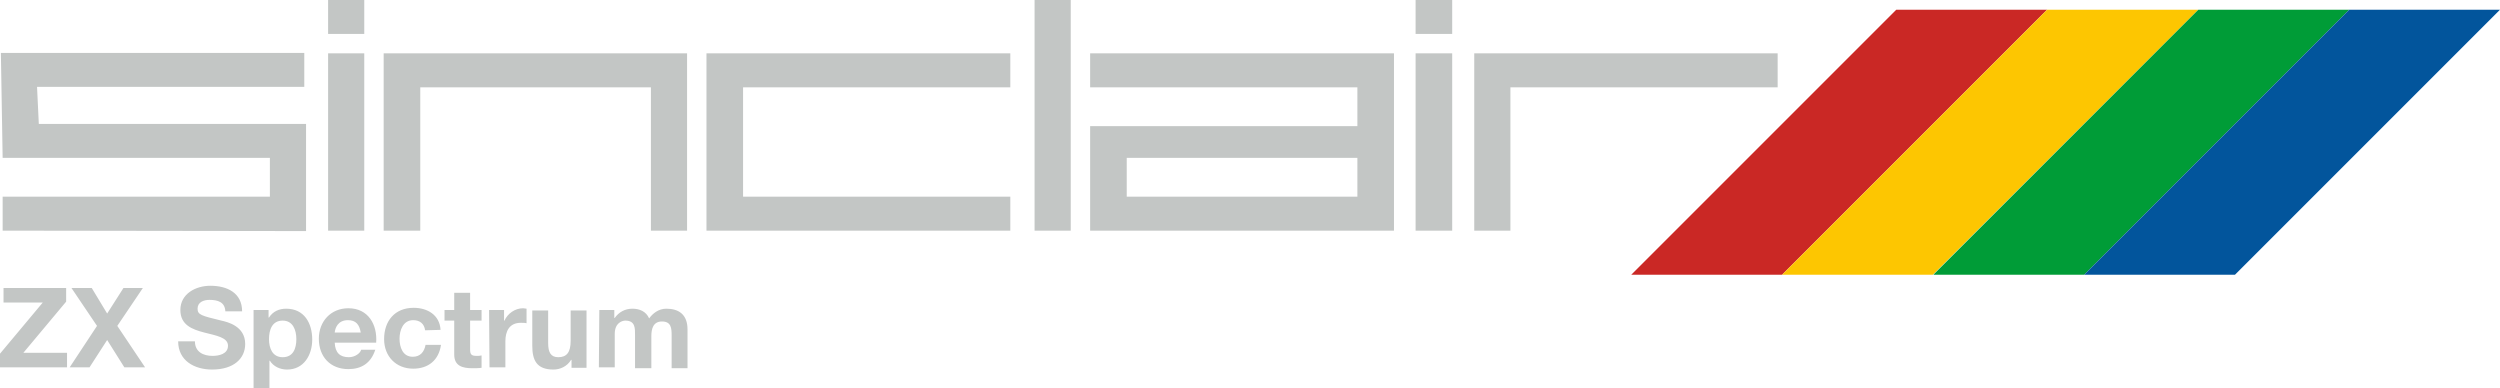 <svg xmlns="http://www.w3.org/2000/svg" viewBox="0 0 566.9 88" xml:space="preserve"><path fill="#c3c6c5" d="M.6 52.3v-7.7h60.6v-8.8H.6L.2 12H69v7.7H8.4l.4 8.4h60.6v24.3L.6 52.3zM74.4 52.3V12.1h8.2v40.2h-8.2zM87 52.3V12.1h68.8v40.2h-8.2V19.8H95.3v32.5H87zM160.2 52.3V12.1h68.9v7.7h-60.6v24.8h60.6v7.7h-68.9zM234.6 52.3V0h8.2v52.3h-8.2zM321 52.3V12.1h8.3v40.2H321zM334.3 52.3V12.1h68.8v7.7h-60.6v32.5h-8.2zM247.2 12.1v7.7h60.6v8.8h-60.6v23.7h68.9V12.1h-68.9zm60.6 32.5h-52.3v-8.8h52.3v8.8zM74.4 7.7V0h8.2v7.7h-8.2zM321 7.7V0h8.3v7.7H321z"/><g fill="#c3c6c5"><path d="m0 80.2 9.7-11.6H.8v-3.3H15v3.1L5.3 80h9.9v3.3H0v-3.1zM22 73.9l-5.8-8.6h4.6l3.5 5.8 3.7-5.8h4.4l-5.8 8.6 6.3 9.4h-4.7l-3.9-6.2-4 6.2h-4.5l6.2-9.4zM44.2 77.4c0 2.4 1.9 3.3 4 3.3 1.4 0 3.5-.4 3.5-2.3s-2.7-2.3-5.4-3c-2.7-.7-5.4-1.7-5.4-5.1 0-3.7 3.5-5.5 6.8-5.5 3.8 0 7.2 1.6 7.2 5.8h-3.8c-.1-2.1-1.7-2.6-3.6-2.6-1.3 0-2.7.5-2.7 2 0 1.4.9 1.6 5.4 2.7 1.3.3 5.4 1.2 5.4 5.3 0 3.3-2.6 5.8-7.5 5.8-4 0-7.7-2-7.7-6.4h3.8zM57.5 70.3h3.4V72h.1c.9-1.4 2.3-2 3.9-2 4.1 0 5.9 3.3 5.9 7 0 3.5-1.9 6.8-5.7 6.8-1.6 0-3.1-.7-3.9-2h-.1V88h-3.6V70.3zm9.7 6.6c0-2.1-.8-4.2-3.1-4.2-2.4 0-3.1 2.1-3.1 4.2s.8 4.1 3.1 4.1c2.4 0 3.1-2 3.1-4.1zM75.9 77.7C76 80 77.1 81 79.1 81c1.4 0 2.6-.9 2.8-1.7h3.2c-1 3.1-3.2 4.4-6.1 4.4-4.1 0-6.7-2.8-6.7-6.9 0-3.9 2.7-6.9 6.7-6.9 4.5 0 6.6 3.7 6.3 7.8h-9.4zm5.9-2.3c-.3-1.8-1.1-2.8-2.9-2.8-2.3 0-2.9 1.8-3 2.8h5.9zM96.4 74.9c-.2-1.5-1.2-2.3-2.7-2.3-2.3 0-3.1 2.3-3.1 4.2 0 1.9.7 4.1 3 4.1 1.7 0 2.6-1.1 2.9-2.7h3.5c-.5 3.5-2.9 5.4-6.3 5.4-3.9 0-6.6-2.8-6.6-6.7 0-4.1 2.4-7.1 6.7-7.1 3.1 0 5.9 1.6 6.1 5l-3.5.1zM106.6 70.3h2.6v2.4h-2.6v6.5c0 1.2.3 1.5 1.5 1.5.4 0 .7 0 1.1-.1v2.8c-.6.1-1.4.1-2.1.1-2.2 0-4.1-.5-4.1-3.1v-7.7h-2.2v-2.4h2.2v-3.9h3.6v3.9zM110.9 70.3h3.4v2.4h.1c.7-1.6 2.4-2.8 4.2-2.8.3 0 .6.1.8.1v3.3c-.3-.1-.9-.1-1.3-.1-2.6 0-3.5 1.9-3.5 4.2v5.9H111l-.1-13zM133 83.4h-3.4v-1.8h-.1c-.9 1.5-2.5 2.2-4 2.2-3.8 0-4.8-2.1-4.8-5.4v-8h3.6v7.4c0 2.1.6 3.2 2.3 3.2 1.9 0 2.8-1.1 2.8-3.7v-6.9h3.6v13zM135.9 70.3h3.4v1.8h.1c.9-1.3 2.3-2.1 4-2.1 1.6 0 3.1.6 3.8 2.2.8-1.1 2.1-2.2 3.9-2.2 2.8 0 4.8 1.3 4.8 4.7v8.8h-3.6v-7.4c0-1.7-.1-3.2-2.2-3.2-2 0-2.4 1.7-2.4 3.3v7.3H144V76c0-1.5.1-3.3-2.2-3.3-.7 0-2.4.5-2.4 3v7.6h-3.6l.1-13z"/></g><path fill="#CA2825" d="m430 2.2-60.1 60.1h34.2l60.1-60.1z"/><path fill="#FDC601" d="m464.2 2.2-60.1 60.1h34.2l60.2-60.1z"/><path fill="#009C37" d="m498.5 2.2-60.1 60.1h34.2l60.1-60.1z"/><path fill="#02559C" d="m532.7 2.2-60.1 60.1h34.2l60.1-60.1z"/></svg>